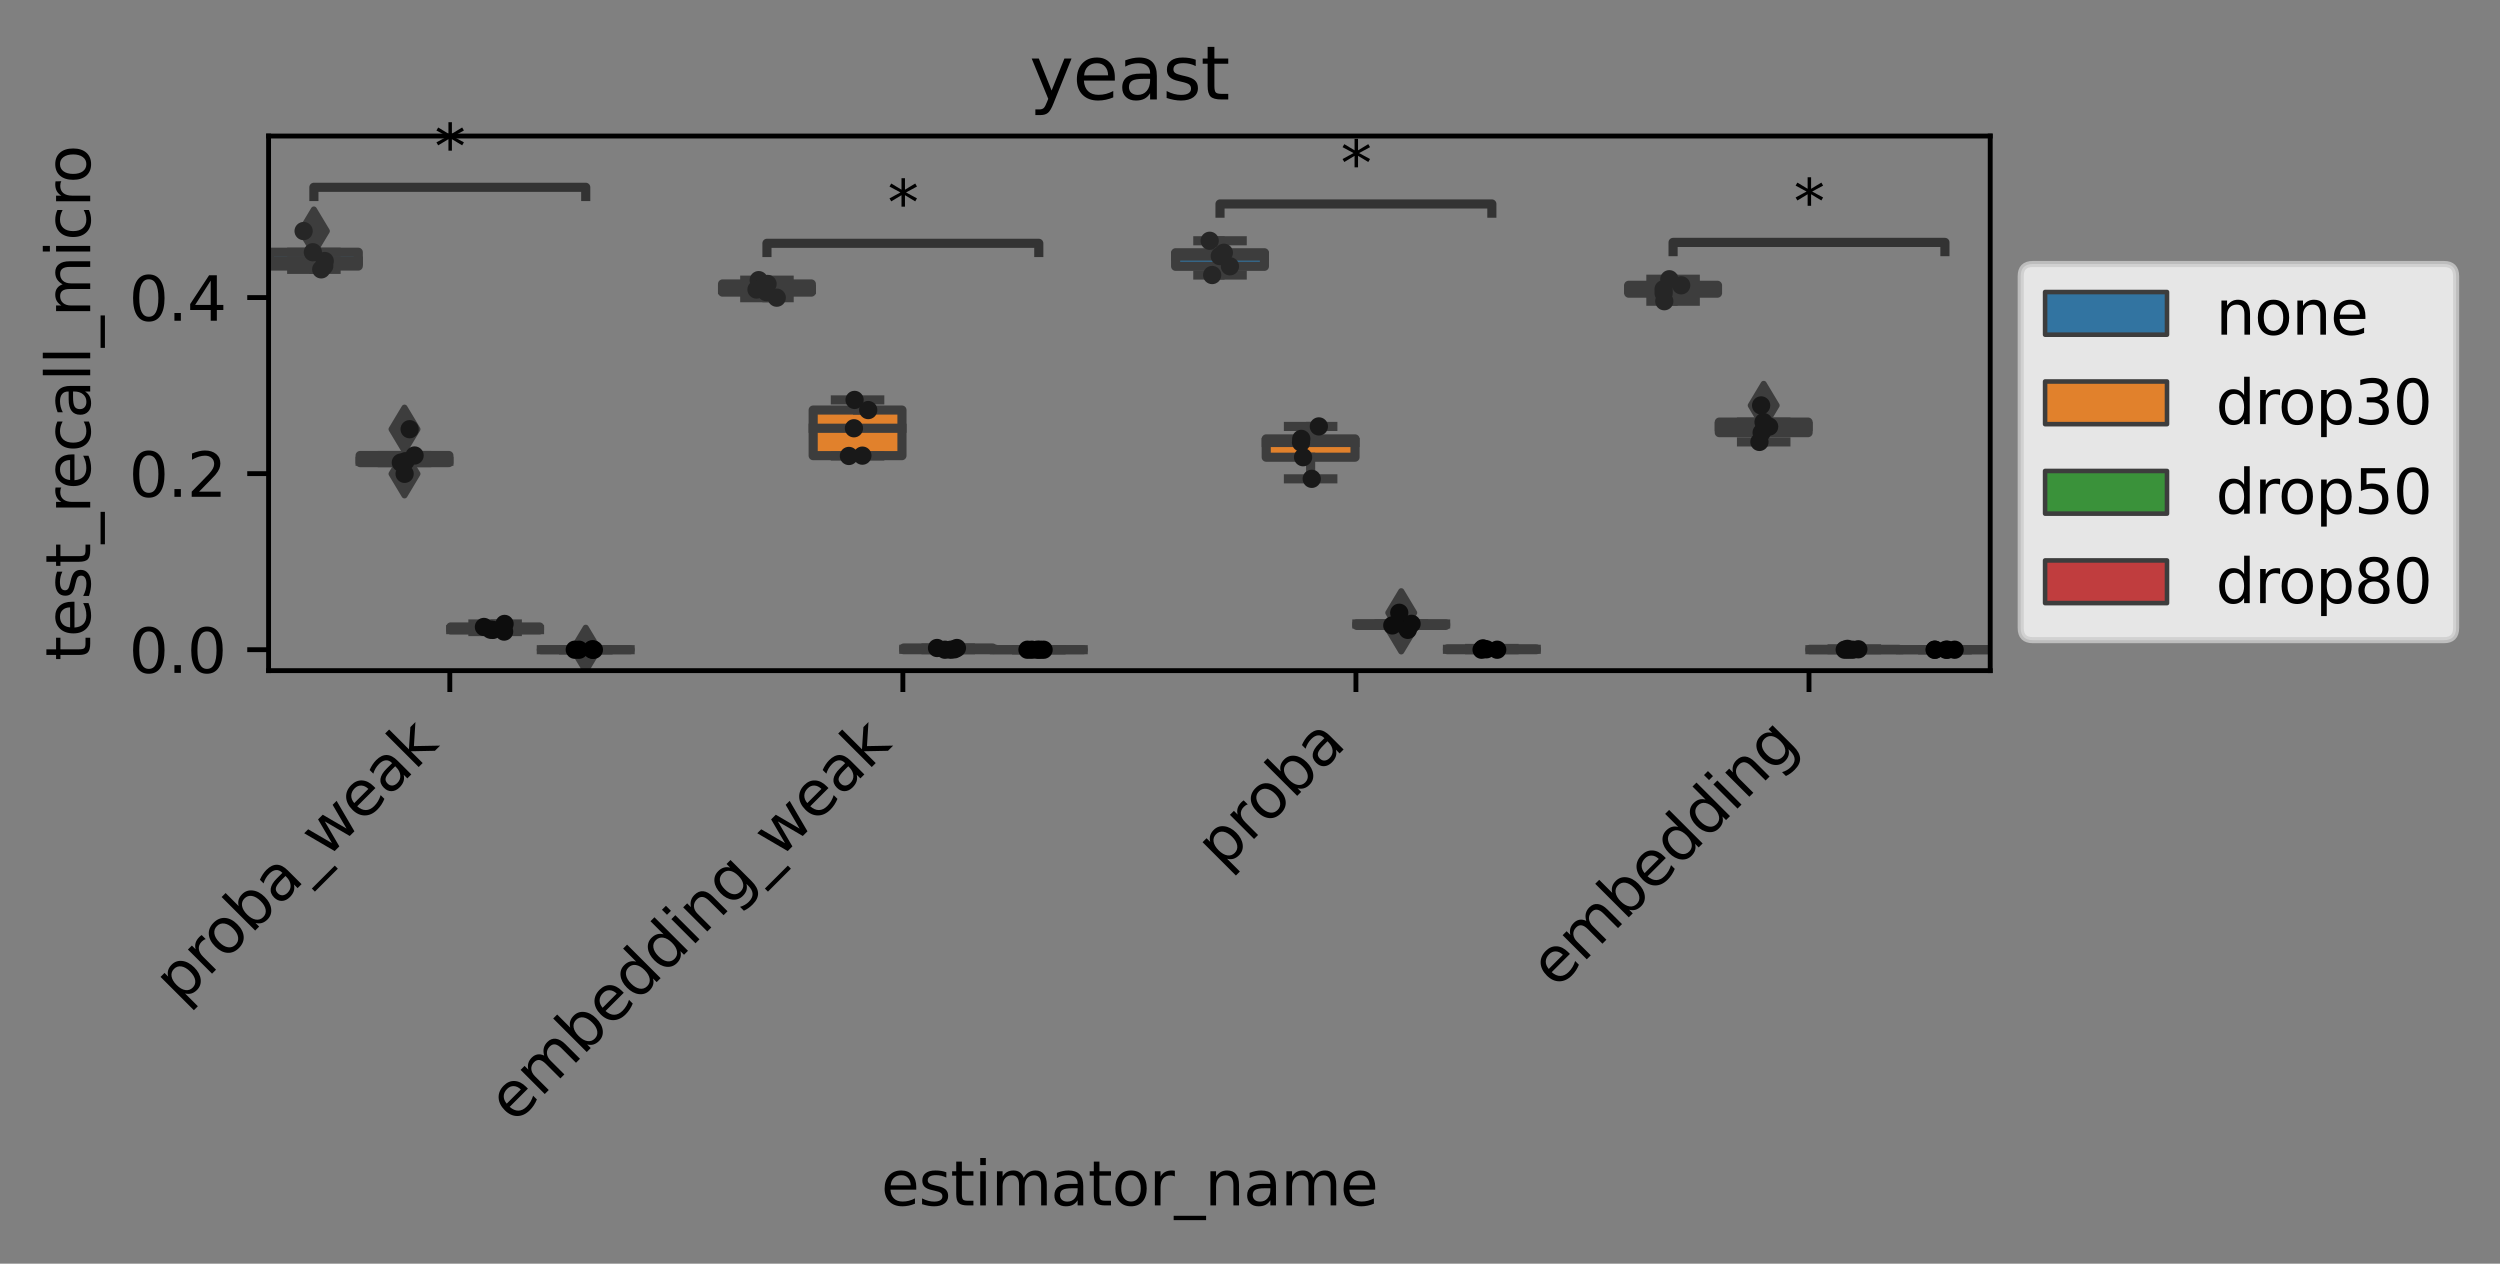 <?xml version="1.0" encoding="utf-8" standalone="no"?>
<!DOCTYPE svg PUBLIC "-//W3C//DTD SVG 1.1//EN"
  "http://www.w3.org/Graphics/SVG/1.1/DTD/svg11.dtd">
<svg xmlns:xlink="http://www.w3.org/1999/xlink" width="410.115pt" height="207.303pt" viewBox="0 0 410.115 207.303" xmlns="http://www.w3.org/2000/svg" version="1.1">
 <rect x="0" y="0" width="410.115" height="207.303" fill="#808080" stroke="none"/>
 <defs>
  <style type="text/css">*{stroke-linejoin: round; stroke-linecap: butt}</style>
 </defs>
 <g id="figure_1">
  <g id="patch_1">
   <path d="M 0 207.303 
L 410.115 207.303 
L 410.115 0 
L 0 0 
L 0 207.303 
z
" style="fill: none"/>
  </g>
  <g id="axes_1">
   <g id="patch_2">
    <path d="M 44.059 110.018 
L 326.488 110.018 
L 326.488 22.318 
L 44.059 22.318 
L 44.059 110.018 
z
" style="fill: none"/>
   </g>
   <g id="patch_3">
    <path d="M 44.208 43.642 
L 58.775 43.642 
L 58.775 41.379 
L 44.208 41.379 
L 44.208 43.642 
z
" clip-path="url(#p8d589009a5)" style="fill: #3274a1; stroke: #3d3d3d; stroke-width: 1.5; stroke-linejoin: miter"/>
   </g>
   <g id="patch_4">
    <path d="M 59.073 75.889 
L 73.64 75.889 
L 73.64 74.723 
L 59.073 74.723 
L 59.073 75.889 
z
" clip-path="url(#p8d589009a5)" style="fill: #e1812c; stroke: #3d3d3d; stroke-width: 1.5; stroke-linejoin: miter"/>
   </g>
   <g id="patch_5">
    <path d="M 73.937 103.333 
L 88.505 103.333 
L 88.505 102.849 
L 73.937 102.849 
L 73.937 103.333 
z
" clip-path="url(#p8d589009a5)" style="fill: #3a923a; stroke: #3d3d3d; stroke-width: 1.5; stroke-linejoin: miter"/>
   </g>
   <g id="patch_6">
    <path d="M 88.802 106.584 
L 103.369 106.584 
L 103.369 106.584 
L 88.802 106.584 
L 88.802 106.584 
z
" clip-path="url(#p8d589009a5)" style="fill: #c03d3e; stroke: #3d3d3d; stroke-width: 1.5; stroke-linejoin: miter"/>
   </g>
   <g id="patch_7">
    <path d="M 118.531 47.921 
L 133.099 47.921 
L 133.099 46.582 
L 118.531 46.582 
L 118.531 47.921 
z
" clip-path="url(#p8d589009a5)" style="fill: #3274a1; stroke: #3d3d3d; stroke-width: 1.5; stroke-linejoin: miter"/>
   </g>
   <g id="patch_8">
    <path d="M 133.396 74.746 
L 147.963 74.746 
L 147.963 67.269 
L 133.396 67.269 
L 133.396 74.746 
z
" clip-path="url(#p8d589009a5)" style="fill: #e1812c; stroke: #3d3d3d; stroke-width: 1.5; stroke-linejoin: miter"/>
   </g>
   <g id="patch_9">
    <path d="M 148.261 106.584 
L 162.828 106.584 
L 162.828 106.301 
L 148.261 106.301 
L 148.261 106.584 
z
" clip-path="url(#p8d589009a5)" style="fill: #3a923a; stroke: #3d3d3d; stroke-width: 1.5; stroke-linejoin: miter"/>
   </g>
   <g id="patch_10">
    <path d="M 163.125 106.584 
L 177.693 106.584 
L 177.693 106.584 
L 163.125 106.584 
L 163.125 106.584 
z
" clip-path="url(#p8d589009a5)" style="fill: #c03d3e; stroke: #3d3d3d; stroke-width: 1.5; stroke-linejoin: miter"/>
   </g>
   <g id="patch_11">
    <path d="M 192.855 43.686 
L 207.422 43.686 
L 207.422 41.464 
L 192.855 41.464 
L 192.855 43.686 
z
" clip-path="url(#p8d589009a5)" style="fill: #3274a1; stroke: #3d3d3d; stroke-width: 1.5; stroke-linejoin: miter"/>
   </g>
   <g id="patch_12">
    <path d="M 207.719 75.003 
L 222.287 75.003 
L 222.287 71.999 
L 207.719 71.999 
L 207.719 75.003 
z
" clip-path="url(#p8d589009a5)" style="fill: #e1812c; stroke: #3d3d3d; stroke-width: 1.5; stroke-linejoin: miter"/>
   </g>
   <g id="patch_13">
    <path d="M 222.584 102.598 
L 237.151 102.598 
L 237.151 102.335 
L 222.584 102.335 
L 222.584 102.598 
z
" clip-path="url(#p8d589009a5)" style="fill: #3a923a; stroke: #3d3d3d; stroke-width: 1.5; stroke-linejoin: miter"/>
   </g>
   <g id="patch_14">
    <path d="M 237.449 106.584 
L 252.016 106.584 
L 252.016 106.443 
L 237.449 106.443 
L 237.449 106.584 
z
" clip-path="url(#p8d589009a5)" style="fill: #c03d3e; stroke: #3d3d3d; stroke-width: 1.5; stroke-linejoin: miter"/>
   </g>
   <g id="patch_15">
    <path d="M 267.178 48.091 
L 281.745 48.091 
L 281.745 46.803 
L 267.178 46.803 
L 267.178 48.091 
z
" clip-path="url(#p8d589009a5)" style="fill: #3274a1; stroke: #3d3d3d; stroke-width: 1.5; stroke-linejoin: miter"/>
   </g>
   <g id="patch_16">
    <path d="M 282.043 70.971 
L 296.61 70.971 
L 296.61 69.243 
L 282.043 69.243 
L 282.043 70.971 
z
" clip-path="url(#p8d589009a5)" style="fill: #e1812c; stroke: #3d3d3d; stroke-width: 1.5; stroke-linejoin: miter"/>
   </g>
   <g id="patch_17">
    <path d="M 296.907 106.584 
L 311.475 106.584 
L 311.475 106.514 
L 296.907 106.514 
L 296.907 106.584 
z
" clip-path="url(#p8d589009a5)" style="fill: #3a923a; stroke: #3d3d3d; stroke-width: 1.5; stroke-linejoin: miter"/>
   </g>
   <g id="patch_18">
    <path d="M 311.772 106.584 
L 326.339 106.584 
L 326.339 106.584 
L 311.772 106.584 
L 311.772 106.584 
z
" clip-path="url(#p8d589009a5)" style="fill: #c03d3e; stroke: #3d3d3d; stroke-width: 1.5; stroke-linejoin: miter"/>
   </g>
   <g id="patch_19">
    <path d="M 73.789 106.584 
L 73.789 106.584 
L 73.789 106.584 
L 73.789 106.584 
z
" clip-path="url(#p8d589009a5)" style="fill: #3274a1; stroke: #3d3d3d; stroke-width: 0.75; stroke-linejoin: miter"/>
   </g>
   <g id="patch_20">
    <path d="M 73.789 106.584 
L 73.789 106.584 
L 73.789 106.584 
L 73.789 106.584 
z
" clip-path="url(#p8d589009a5)" style="fill: #e1812c; stroke: #3d3d3d; stroke-width: 0.75; stroke-linejoin: miter"/>
   </g>
   <g id="patch_21">
    <path d="M 73.789 106.584 
L 73.789 106.584 
L 73.789 106.584 
L 73.789 106.584 
z
" clip-path="url(#p8d589009a5)" style="fill: #3a923a; stroke: #3d3d3d; stroke-width: 0.75; stroke-linejoin: miter"/>
   </g>
   <g id="patch_22">
    <path d="M 73.789 106.584 
L 73.789 106.584 
L 73.789 106.584 
L 73.789 106.584 
z
" clip-path="url(#p8d589009a5)" style="fill: #c03d3e; stroke: #3d3d3d; stroke-width: 0.75; stroke-linejoin: miter"/>
   </g>
   <g id="matplotlib.axis_1">
    <g id="xtick_1">
     <g id="line2d_1">
      <defs>
       <path id="md7df89c43d" d="M 0 0 
L 0 3.5 
" style="stroke: #000000; stroke-width: 0.8"/>
      </defs>
      <g>
       <use xlink:href="#md7df89c43d" x="73.789" y="110.018" style="stroke: #000000; stroke-width: 0.8"/>
      </g>
     </g>
     <g id="text_1">
      <!-- proba_weak -->
      <g transform="translate(29.639 164.874) rotate(-45) scale(0.1 -0.1)">
       <defs>
        <path id="DejaVuSans-70" d="M 1159 525 
L 1159 -1331 
L 581 -1331 
L 581 3500 
L 1159 3500 
L 1159 2969 
Q 1341 3281 1617 3432 
Q 1894 3584 2278 3584 
Q 2916 3584 3314 3078 
Q 3713 2572 3713 1747 
Q 3713 922 3314 415 
Q 2916 -91 2278 -91 
Q 1894 -91 1617 61 
Q 1341 213 1159 525 
z
M 3116 1747 
Q 3116 2381 2855 2742 
Q 2594 3103 2138 3103 
Q 1681 3103 1420 2742 
Q 1159 2381 1159 1747 
Q 1159 1113 1420 752 
Q 1681 391 2138 391 
Q 2594 391 2855 752 
Q 3116 1113 3116 1747 
z
" transform="scale(0.016)"/>
        <path id="DejaVuSans-72" d="M 2631 2963 
Q 2534 3019 2420 3045 
Q 2306 3072 2169 3072 
Q 1681 3072 1420 2755 
Q 1159 2438 1159 1844 
L 1159 0 
L 581 0 
L 581 3500 
L 1159 3500 
L 1159 2956 
Q 1341 3275 1631 3429 
Q 1922 3584 2338 3584 
Q 2397 3584 2469 3576 
Q 2541 3569 2628 3553 
L 2631 2963 
z
" transform="scale(0.016)"/>
        <path id="DejaVuSans-6f" d="M 1959 3097 
Q 1497 3097 1228 2736 
Q 959 2375 959 1747 
Q 959 1119 1226 758 
Q 1494 397 1959 397 
Q 2419 397 2687 759 
Q 2956 1122 2956 1747 
Q 2956 2369 2687 2733 
Q 2419 3097 1959 3097 
z
M 1959 3584 
Q 2709 3584 3137 3096 
Q 3566 2609 3566 1747 
Q 3566 888 3137 398 
Q 2709 -91 1959 -91 
Q 1206 -91 779 398 
Q 353 888 353 1747 
Q 353 2609 779 3096 
Q 1206 3584 1959 3584 
z
" transform="scale(0.016)"/>
        <path id="DejaVuSans-62" d="M 3116 1747 
Q 3116 2381 2855 2742 
Q 2594 3103 2138 3103 
Q 1681 3103 1420 2742 
Q 1159 2381 1159 1747 
Q 1159 1113 1420 752 
Q 1681 391 2138 391 
Q 2594 391 2855 752 
Q 3116 1113 3116 1747 
z
M 1159 2969 
Q 1341 3281 1617 3432 
Q 1894 3584 2278 3584 
Q 2916 3584 3314 3078 
Q 3713 2572 3713 1747 
Q 3713 922 3314 415 
Q 2916 -91 2278 -91 
Q 1894 -91 1617 61 
Q 1341 213 1159 525 
L 1159 0 
L 581 0 
L 581 4863 
L 1159 4863 
L 1159 2969 
z
" transform="scale(0.016)"/>
        <path id="DejaVuSans-61" d="M 2194 1759 
Q 1497 1759 1228 1600 
Q 959 1441 959 1056 
Q 959 750 1161 570 
Q 1363 391 1709 391 
Q 2188 391 2477 730 
Q 2766 1069 2766 1631 
L 2766 1759 
L 2194 1759 
z
M 3341 1997 
L 3341 0 
L 2766 0 
L 2766 531 
Q 2569 213 2275 61 
Q 1981 -91 1556 -91 
Q 1019 -91 701 211 
Q 384 513 384 1019 
Q 384 1609 779 1909 
Q 1175 2209 1959 2209 
L 2766 2209 
L 2766 2266 
Q 2766 2663 2505 2880 
Q 2244 3097 1772 3097 
Q 1472 3097 1187 3025 
Q 903 2953 641 2809 
L 641 3341 
Q 956 3463 1253 3523 
Q 1550 3584 1831 3584 
Q 2591 3584 2966 3190 
Q 3341 2797 3341 1997 
z
" transform="scale(0.016)"/>
        <path id="DejaVuSans-5f" d="M 3263 -1063 
L 3263 -1509 
L -63 -1509 
L -63 -1063 
L 3263 -1063 
z
" transform="scale(0.016)"/>
        <path id="DejaVuSans-77" d="M 269 3500 
L 844 3500 
L 1563 769 
L 2278 3500 
L 2956 3500 
L 3675 769 
L 4391 3500 
L 4966 3500 
L 4050 0 
L 3372 0 
L 2619 2869 
L 1863 0 
L 1184 0 
L 269 3500 
z
" transform="scale(0.016)"/>
        <path id="DejaVuSans-65" d="M 3597 1894 
L 3597 1613 
L 953 1613 
Q 991 1019 1311 708 
Q 1631 397 2203 397 
Q 2534 397 2845 478 
Q 3156 559 3463 722 
L 3463 178 
Q 3153 47 2828 -22 
Q 2503 -91 2169 -91 
Q 1331 -91 842 396 
Q 353 884 353 1716 
Q 353 2575 817 3079 
Q 1281 3584 2069 3584 
Q 2775 3584 3186 3129 
Q 3597 2675 3597 1894 
z
M 3022 2063 
Q 3016 2534 2758 2815 
Q 2500 3097 2075 3097 
Q 1594 3097 1305 2825 
Q 1016 2553 972 2059 
L 3022 2063 
z
" transform="scale(0.016)"/>
        <path id="DejaVuSans-6b" d="M 581 4863 
L 1159 4863 
L 1159 1991 
L 2875 3500 
L 3609 3500 
L 1753 1863 
L 3688 0 
L 2938 0 
L 1159 1709 
L 1159 0 
L 581 0 
L 581 4863 
z
" transform="scale(0.016)"/>
       </defs>
       <use xlink:href="#DejaVuSans-70"/>
       <use xlink:href="#DejaVuSans-72" x="63.477"/>
       <use xlink:href="#DejaVuSans-6f" x="102.34"/>
       <use xlink:href="#DejaVuSans-62" x="163.521"/>
       <use xlink:href="#DejaVuSans-61" x="226.998"/>
       <use xlink:href="#DejaVuSans-5f" x="288.277"/>
       <use xlink:href="#DejaVuSans-77" x="338.277"/>
       <use xlink:href="#DejaVuSans-65" x="420.064"/>
       <use xlink:href="#DejaVuSans-61" x="481.588"/>
       <use xlink:href="#DejaVuSans-6b" x="542.867"/>
      </g>
     </g>
    </g>
    <g id="xtick_2">
     <g id="line2d_2">
      <g>
       <use xlink:href="#md7df89c43d" x="148.112" y="110.018" style="stroke: #000000; stroke-width: 0.8"/>
      </g>
     </g>
     <g id="text_2">
      <!-- embedding_weak -->
      <g transform="translate(84.356 184.479) rotate(-45) scale(0.1 -0.1)">
       <defs>
        <path id="DejaVuSans-6d" d="M 3328 2828 
Q 3544 3216 3844 3400 
Q 4144 3584 4550 3584 
Q 5097 3584 5394 3201 
Q 5691 2819 5691 2113 
L 5691 0 
L 5113 0 
L 5113 2094 
Q 5113 2597 4934 2840 
Q 4756 3084 4391 3084 
Q 3944 3084 3684 2787 
Q 3425 2491 3425 1978 
L 3425 0 
L 2847 0 
L 2847 2094 
Q 2847 2600 2669 2842 
Q 2491 3084 2119 3084 
Q 1678 3084 1418 2786 
Q 1159 2488 1159 1978 
L 1159 0 
L 581 0 
L 581 3500 
L 1159 3500 
L 1159 2956 
Q 1356 3278 1631 3431 
Q 1906 3584 2284 3584 
Q 2666 3584 2933 3390 
Q 3200 3197 3328 2828 
z
" transform="scale(0.016)"/>
        <path id="DejaVuSans-64" d="M 2906 2969 
L 2906 4863 
L 3481 4863 
L 3481 0 
L 2906 0 
L 2906 525 
Q 2725 213 2448 61 
Q 2172 -91 1784 -91 
Q 1150 -91 751 415 
Q 353 922 353 1747 
Q 353 2572 751 3078 
Q 1150 3584 1784 3584 
Q 2172 3584 2448 3432 
Q 2725 3281 2906 2969 
z
M 947 1747 
Q 947 1113 1208 752 
Q 1469 391 1925 391 
Q 2381 391 2643 752 
Q 2906 1113 2906 1747 
Q 2906 2381 2643 2742 
Q 2381 3103 1925 3103 
Q 1469 3103 1208 2742 
Q 947 2381 947 1747 
z
" transform="scale(0.016)"/>
        <path id="DejaVuSans-69" d="M 603 3500 
L 1178 3500 
L 1178 0 
L 603 0 
L 603 3500 
z
M 603 4863 
L 1178 4863 
L 1178 4134 
L 603 4134 
L 603 4863 
z
" transform="scale(0.016)"/>
        <path id="DejaVuSans-6e" d="M 3513 2113 
L 3513 0 
L 2938 0 
L 2938 2094 
Q 2938 2591 2744 2837 
Q 2550 3084 2163 3084 
Q 1697 3084 1428 2787 
Q 1159 2491 1159 1978 
L 1159 0 
L 581 0 
L 581 3500 
L 1159 3500 
L 1159 2956 
Q 1366 3272 1645 3428 
Q 1925 3584 2291 3584 
Q 2894 3584 3203 3211 
Q 3513 2838 3513 2113 
z
" transform="scale(0.016)"/>
        <path id="DejaVuSans-67" d="M 2906 1791 
Q 2906 2416 2648 2759 
Q 2391 3103 1925 3103 
Q 1463 3103 1205 2759 
Q 947 2416 947 1791 
Q 947 1169 1205 825 
Q 1463 481 1925 481 
Q 2391 481 2648 825 
Q 2906 1169 2906 1791 
z
M 3481 434 
Q 3481 -459 3084 -895 
Q 2688 -1331 1869 -1331 
Q 1566 -1331 1297 -1286 
Q 1028 -1241 775 -1147 
L 775 -588 
Q 1028 -725 1275 -790 
Q 1522 -856 1778 -856 
Q 2344 -856 2625 -561 
Q 2906 -266 2906 331 
L 2906 616 
Q 2728 306 2450 153 
Q 2172 0 1784 0 
Q 1141 0 747 490 
Q 353 981 353 1791 
Q 353 2603 747 3093 
Q 1141 3584 1784 3584 
Q 2172 3584 2450 3431 
Q 2728 3278 2906 2969 
L 2906 3500 
L 3481 3500 
L 3481 434 
z
" transform="scale(0.016)"/>
       </defs>
       <use xlink:href="#DejaVuSans-65"/>
       <use xlink:href="#DejaVuSans-6d" x="61.523"/>
       <use xlink:href="#DejaVuSans-62" x="158.936"/>
       <use xlink:href="#DejaVuSans-65" x="222.412"/>
       <use xlink:href="#DejaVuSans-64" x="283.936"/>
       <use xlink:href="#DejaVuSans-64" x="347.412"/>
       <use xlink:href="#DejaVuSans-69" x="410.889"/>
       <use xlink:href="#DejaVuSans-6e" x="438.672"/>
       <use xlink:href="#DejaVuSans-67" x="502.051"/>
       <use xlink:href="#DejaVuSans-5f" x="565.527"/>
       <use xlink:href="#DejaVuSans-77" x="615.527"/>
       <use xlink:href="#DejaVuSans-65" x="697.314"/>
       <use xlink:href="#DejaVuSans-61" x="758.838"/>
       <use xlink:href="#DejaVuSans-6b" x="820.117"/>
      </g>
     </g>
    </g>
    <g id="xtick_3">
     <g id="line2d_3">
      <g>
       <use xlink:href="#md7df89c43d" x="222.435" y="110.018" style="stroke: #000000; stroke-width: 0.8"/>
      </g>
     </g>
     <g id="text_3">
      <!-- proba -->
      <g transform="translate(200.579 142.777) rotate(-45) scale(0.1 -0.1)">
       <use xlink:href="#DejaVuSans-70"/>
       <use xlink:href="#DejaVuSans-72" x="63.477"/>
       <use xlink:href="#DejaVuSans-6f" x="102.34"/>
       <use xlink:href="#DejaVuSans-62" x="163.521"/>
       <use xlink:href="#DejaVuSans-61" x="226.998"/>
      </g>
     </g>
    </g>
    <g id="xtick_4">
     <g id="line2d_4">
      <g>
       <use xlink:href="#md7df89c43d" x="296.759" y="110.018" style="stroke: #000000; stroke-width: 0.8"/>
      </g>
     </g>
     <g id="text_4">
      <!-- embedding -->
      <g transform="translate(255.297 162.382) rotate(-45) scale(0.1 -0.1)">
       <use xlink:href="#DejaVuSans-65"/>
       <use xlink:href="#DejaVuSans-6d" x="61.523"/>
       <use xlink:href="#DejaVuSans-62" x="158.936"/>
       <use xlink:href="#DejaVuSans-65" x="222.412"/>
       <use xlink:href="#DejaVuSans-64" x="283.936"/>
       <use xlink:href="#DejaVuSans-64" x="347.412"/>
       <use xlink:href="#DejaVuSans-69" x="410.889"/>
       <use xlink:href="#DejaVuSans-6e" x="438.672"/>
       <use xlink:href="#DejaVuSans-67" x="502.051"/>
      </g>
     </g>
    </g>
    <g id="text_5">
     <!-- estimator_name -->
     <g transform="translate(144.554 197.745) scale(0.1 -0.1)">
      <defs>
       <path id="DejaVuSans-73" d="M 2834 3397 
L 2834 2853 
Q 2591 2978 2328 3040 
Q 2066 3103 1784 3103 
Q 1356 3103 1142 2972 
Q 928 2841 928 2578 
Q 928 2378 1081 2264 
Q 1234 2150 1697 2047 
L 1894 2003 
Q 2506 1872 2764 1633 
Q 3022 1394 3022 966 
Q 3022 478 2636 193 
Q 2250 -91 1575 -91 
Q 1294 -91 989 -36 
Q 684 19 347 128 
L 347 722 
Q 666 556 975 473 
Q 1284 391 1588 391 
Q 1994 391 2212 530 
Q 2431 669 2431 922 
Q 2431 1156 2273 1281 
Q 2116 1406 1581 1522 
L 1381 1569 
Q 847 1681 609 1914 
Q 372 2147 372 2553 
Q 372 3047 722 3315 
Q 1072 3584 1716 3584 
Q 2034 3584 2315 3537 
Q 2597 3491 2834 3397 
z
" transform="scale(0.016)"/>
       <path id="DejaVuSans-74" d="M 1172 4494 
L 1172 3500 
L 2356 3500 
L 2356 3053 
L 1172 3053 
L 1172 1153 
Q 1172 725 1289 603 
Q 1406 481 1766 481 
L 2356 481 
L 2356 0 
L 1766 0 
Q 1100 0 847 248 
Q 594 497 594 1153 
L 594 3053 
L 172 3053 
L 172 3500 
L 594 3500 
L 594 4494 
L 1172 4494 
z
" transform="scale(0.016)"/>
      </defs>
      <use xlink:href="#DejaVuSans-65"/>
      <use xlink:href="#DejaVuSans-73" x="61.523"/>
      <use xlink:href="#DejaVuSans-74" x="113.623"/>
      <use xlink:href="#DejaVuSans-69" x="152.832"/>
      <use xlink:href="#DejaVuSans-6d" x="180.615"/>
      <use xlink:href="#DejaVuSans-61" x="278.027"/>
      <use xlink:href="#DejaVuSans-74" x="339.307"/>
      <use xlink:href="#DejaVuSans-6f" x="378.516"/>
      <use xlink:href="#DejaVuSans-72" x="439.697"/>
      <use xlink:href="#DejaVuSans-5f" x="480.811"/>
      <use xlink:href="#DejaVuSans-6e" x="530.811"/>
      <use xlink:href="#DejaVuSans-61" x="594.189"/>
      <use xlink:href="#DejaVuSans-6d" x="655.469"/>
      <use xlink:href="#DejaVuSans-65" x="752.881"/>
     </g>
    </g>
   </g>
   <g id="matplotlib.axis_2">
    <g id="ytick_1">
     <g id="line2d_5">
      <defs>
       <path id="m5abcdd4d29" d="M 0 0 
L -3.5 0 
" style="stroke: #000000; stroke-width: 0.8"/>
      </defs>
      <g>
       <use xlink:href="#m5abcdd4d29" x="44.059" y="106.584" style="stroke: #000000; stroke-width: 0.8"/>
      </g>
     </g>
     <g id="text_6">
      <!-- 0.0 -->
      <g transform="translate(21.156 110.383) scale(0.1 -0.1)">
       <defs>
        <path id="DejaVuSans-30" d="M 2034 4250 
Q 1547 4250 1301 3770 
Q 1056 3291 1056 2328 
Q 1056 1369 1301 889 
Q 1547 409 2034 409 
Q 2525 409 2770 889 
Q 3016 1369 3016 2328 
Q 3016 3291 2770 3770 
Q 2525 4250 2034 4250 
z
M 2034 4750 
Q 2819 4750 3233 4129 
Q 3647 3509 3647 2328 
Q 3647 1150 3233 529 
Q 2819 -91 2034 -91 
Q 1250 -91 836 529 
Q 422 1150 422 2328 
Q 422 3509 836 4129 
Q 1250 4750 2034 4750 
z
" transform="scale(0.016)"/>
        <path id="DejaVuSans-2e" d="M 684 794 
L 1344 794 
L 1344 0 
L 684 0 
L 684 794 
z
" transform="scale(0.016)"/>
       </defs>
       <use xlink:href="#DejaVuSans-30"/>
       <use xlink:href="#DejaVuSans-2e" x="63.623"/>
       <use xlink:href="#DejaVuSans-30" x="95.41"/>
      </g>
     </g>
    </g>
    <g id="ytick_2">
     <g id="line2d_6">
      <g>
       <use xlink:href="#m5abcdd4d29" x="44.059" y="77.702" style="stroke: #000000; stroke-width: 0.8"/>
      </g>
     </g>
     <g id="text_7">
      <!-- 0.2 -->
      <g transform="translate(21.156 81.501) scale(0.1 -0.1)">
       <defs>
        <path id="DejaVuSans-32" d="M 1228 531 
L 3431 531 
L 3431 0 
L 469 0 
L 469 531 
Q 828 903 1448 1529 
Q 2069 2156 2228 2338 
Q 2531 2678 2651 2914 
Q 2772 3150 2772 3378 
Q 2772 3750 2511 3984 
Q 2250 4219 1831 4219 
Q 1534 4219 1204 4116 
Q 875 4013 500 3803 
L 500 4441 
Q 881 4594 1212 4672 
Q 1544 4750 1819 4750 
Q 2544 4750 2975 4387 
Q 3406 4025 3406 3419 
Q 3406 3131 3298 2873 
Q 3191 2616 2906 2266 
Q 2828 2175 2409 1742 
Q 1991 1309 1228 531 
z
" transform="scale(0.016)"/>
       </defs>
       <use xlink:href="#DejaVuSans-30"/>
       <use xlink:href="#DejaVuSans-2e" x="63.623"/>
       <use xlink:href="#DejaVuSans-32" x="95.41"/>
      </g>
     </g>
    </g>
    <g id="ytick_3">
     <g id="line2d_7">
      <g>
       <use xlink:href="#m5abcdd4d29" x="44.059" y="48.819" style="stroke: #000000; stroke-width: 0.8"/>
      </g>
     </g>
     <g id="text_8">
      <!-- 0.4 -->
      <g transform="translate(21.156 52.618) scale(0.1 -0.1)">
       <defs>
        <path id="DejaVuSans-34" d="M 2419 4116 
L 825 1625 
L 2419 1625 
L 2419 4116 
z
M 2253 4666 
L 3047 4666 
L 3047 1625 
L 3713 1625 
L 3713 1100 
L 3047 1100 
L 3047 0 
L 2419 0 
L 2419 1100 
L 313 1100 
L 313 1709 
L 2253 4666 
z
" transform="scale(0.016)"/>
       </defs>
       <use xlink:href="#DejaVuSans-30"/>
       <use xlink:href="#DejaVuSans-2e" x="63.623"/>
       <use xlink:href="#DejaVuSans-34" x="95.41"/>
      </g>
     </g>
    </g>
    <g id="text_9">
     <!-- test_recall_micro -->
     <g transform="translate(14.798 108.392) rotate(-90) scale(0.1 -0.1)">
      <defs>
       <path id="DejaVuSans-63" d="M 3122 3366 
L 3122 2828 
Q 2878 2963 2633 3030 
Q 2388 3097 2138 3097 
Q 1578 3097 1268 2742 
Q 959 2388 959 1747 
Q 959 1106 1268 751 
Q 1578 397 2138 397 
Q 2388 397 2633 464 
Q 2878 531 3122 666 
L 3122 134 
Q 2881 22 2623 -34 
Q 2366 -91 2075 -91 
Q 1284 -91 818 406 
Q 353 903 353 1747 
Q 353 2603 823 3093 
Q 1294 3584 2113 3584 
Q 2378 3584 2631 3529 
Q 2884 3475 3122 3366 
z
" transform="scale(0.016)"/>
       <path id="DejaVuSans-6c" d="M 603 4863 
L 1178 4863 
L 1178 0 
L 603 0 
L 603 4863 
z
" transform="scale(0.016)"/>
      </defs>
      <use xlink:href="#DejaVuSans-74"/>
      <use xlink:href="#DejaVuSans-65" x="39.209"/>
      <use xlink:href="#DejaVuSans-73" x="100.732"/>
      <use xlink:href="#DejaVuSans-74" x="152.832"/>
      <use xlink:href="#DejaVuSans-5f" x="192.041"/>
      <use xlink:href="#DejaVuSans-72" x="242.041"/>
      <use xlink:href="#DejaVuSans-65" x="280.904"/>
      <use xlink:href="#DejaVuSans-63" x="342.428"/>
      <use xlink:href="#DejaVuSans-61" x="397.408"/>
      <use xlink:href="#DejaVuSans-6c" x="458.688"/>
      <use xlink:href="#DejaVuSans-6c" x="486.471"/>
      <use xlink:href="#DejaVuSans-5f" x="514.254"/>
      <use xlink:href="#DejaVuSans-6d" x="564.254"/>
      <use xlink:href="#DejaVuSans-69" x="661.666"/>
      <use xlink:href="#DejaVuSans-63" x="689.449"/>
      <use xlink:href="#DejaVuSans-72" x="744.43"/>
      <use xlink:href="#DejaVuSans-6f" x="783.293"/>
     </g>
    </g>
   </g>
   <g id="line2d_8">
    <path d="M 51.492 43.642 
L 51.492 44.187 
" clip-path="url(#p8d589009a5)" style="fill: none; stroke: #3d3d3d; stroke-width: 1.5; stroke-linecap: square"/>
   </g>
   <g id="line2d_9">
    <path d="M 51.492 41.379 
L 51.492 41.379 
" clip-path="url(#p8d589009a5)" style="fill: none; stroke: #3d3d3d; stroke-width: 1.5; stroke-linecap: square"/>
   </g>
   <g id="line2d_10">
    <path d="M 47.85 44.187 
L 55.134 44.187 
" clip-path="url(#p8d589009a5)" style="fill: none; stroke: #3d3d3d; stroke-width: 1.5; stroke-linecap: square"/>
   </g>
   <g id="line2d_11">
    <path d="M 47.85 41.379 
L 55.134 41.379 
" clip-path="url(#p8d589009a5)" style="fill: none; stroke: #3d3d3d; stroke-width: 1.5; stroke-linecap: square"/>
   </g>
   <g id="line2d_12">
    <defs>
     <path id="m6ce89b63d2" d="M -0 3.536 
L 2.121 0 
L -0 -3.536 
L -2.121 -0 
z
" style="stroke: #3d3d3d; stroke-linejoin: miter"/>
    </defs>
    <g clip-path="url(#p8d589009a5)">
     <use xlink:href="#m6ce89b63d2" x="51.492" y="37.904" style="fill: #3d3d3d; stroke: #3d3d3d; stroke-linejoin: miter"/>
    </g>
   </g>
   <g id="line2d_13">
    <path d="M 66.356 75.889 
L 66.356 75.889 
" clip-path="url(#p8d589009a5)" style="fill: none; stroke: #3d3d3d; stroke-width: 1.5; stroke-linecap: square"/>
   </g>
   <g id="line2d_14">
    <path d="M 66.356 74.723 
L 66.356 74.723 
" clip-path="url(#p8d589009a5)" style="fill: none; stroke: #3d3d3d; stroke-width: 1.5; stroke-linecap: square"/>
   </g>
   <g id="line2d_15">
    <path d="M 62.715 75.889 
L 69.998 75.889 
" clip-path="url(#p8d589009a5)" style="fill: none; stroke: #3d3d3d; stroke-width: 1.5; stroke-linecap: square"/>
   </g>
   <g id="line2d_16">
    <path d="M 62.715 74.723 
L 69.998 74.723 
" clip-path="url(#p8d589009a5)" style="fill: none; stroke: #3d3d3d; stroke-width: 1.5; stroke-linecap: square"/>
   </g>
   <g id="line2d_17">
    <g clip-path="url(#p8d589009a5)">
     <use xlink:href="#m6ce89b63d2" x="66.356" y="77.73" style="fill: #3d3d3d; stroke: #3d3d3d; stroke-linejoin: miter"/>
     <use xlink:href="#m6ce89b63d2" x="66.356" y="70.41" style="fill: #3d3d3d; stroke: #3d3d3d; stroke-linejoin: miter"/>
    </g>
   </g>
   <g id="line2d_18">
    <path d="M 81.221 103.333 
L 81.221 103.608 
" clip-path="url(#p8d589009a5)" style="fill: none; stroke: #3d3d3d; stroke-width: 1.5; stroke-linecap: square"/>
   </g>
   <g id="line2d_19">
    <path d="M 81.221 102.849 
L 81.221 102.355 
" clip-path="url(#p8d589009a5)" style="fill: none; stroke: #3d3d3d; stroke-width: 1.5; stroke-linecap: square"/>
   </g>
   <g id="line2d_20">
    <path d="M 77.579 103.608 
L 84.863 103.608 
" clip-path="url(#p8d589009a5)" style="fill: none; stroke: #3d3d3d; stroke-width: 1.5; stroke-linecap: square"/>
   </g>
   <g id="line2d_21">
    <path d="M 77.579 102.355 
L 84.863 102.355 
" clip-path="url(#p8d589009a5)" style="fill: none; stroke: #3d3d3d; stroke-width: 1.5; stroke-linecap: square"/>
   </g>
   <g id="line2d_22"/>
   <g id="line2d_23">
    <path d="M 96.086 106.584 
L 96.086 106.584 
" clip-path="url(#p8d589009a5)" style="fill: none; stroke: #3d3d3d; stroke-width: 1.5; stroke-linecap: square"/>
   </g>
   <g id="line2d_24">
    <path d="M 96.086 106.584 
L 96.086 106.584 
" clip-path="url(#p8d589009a5)" style="fill: none; stroke: #3d3d3d; stroke-width: 1.5; stroke-linecap: square"/>
   </g>
   <g id="line2d_25">
    <path d="M 92.444 106.584 
L 99.728 106.584 
" clip-path="url(#p8d589009a5)" style="fill: none; stroke: #3d3d3d; stroke-width: 1.5; stroke-linecap: square"/>
   </g>
   <g id="line2d_26">
    <path d="M 92.444 106.584 
L 99.728 106.584 
" clip-path="url(#p8d589009a5)" style="fill: none; stroke: #3d3d3d; stroke-width: 1.5; stroke-linecap: square"/>
   </g>
   <g id="line2d_27">
    <g clip-path="url(#p8d589009a5)">
     <use xlink:href="#m6ce89b63d2" x="96.086" y="106.514" style="fill: #3d3d3d; stroke: #3d3d3d; stroke-linejoin: miter"/>
    </g>
   </g>
   <g id="line2d_28">
    <path d="M 125.815 47.921 
L 125.815 48.833 
" clip-path="url(#p8d589009a5)" style="fill: none; stroke: #3d3d3d; stroke-width: 1.5; stroke-linecap: square"/>
   </g>
   <g id="line2d_29">
    <path d="M 125.815 46.582 
L 125.815 45.958 
" clip-path="url(#p8d589009a5)" style="fill: none; stroke: #3d3d3d; stroke-width: 1.5; stroke-linecap: square"/>
   </g>
   <g id="line2d_30">
    <path d="M 122.173 48.833 
L 129.457 48.833 
" clip-path="url(#p8d589009a5)" style="fill: none; stroke: #3d3d3d; stroke-width: 1.5; stroke-linecap: square"/>
   </g>
   <g id="line2d_31">
    <path d="M 122.173 45.958 
L 129.457 45.958 
" clip-path="url(#p8d589009a5)" style="fill: none; stroke: #3d3d3d; stroke-width: 1.5; stroke-linecap: square"/>
   </g>
   <g id="line2d_32"/>
   <g id="line2d_33">
    <path d="M 140.68 74.746 
L 140.68 74.798 
" clip-path="url(#p8d589009a5)" style="fill: none; stroke: #3d3d3d; stroke-width: 1.5; stroke-linecap: square"/>
   </g>
   <g id="line2d_34">
    <path d="M 140.68 67.269 
L 140.68 65.606 
" clip-path="url(#p8d589009a5)" style="fill: none; stroke: #3d3d3d; stroke-width: 1.5; stroke-linecap: square"/>
   </g>
   <g id="line2d_35">
    <path d="M 137.038 74.798 
L 144.322 74.798 
" clip-path="url(#p8d589009a5)" style="fill: none; stroke: #3d3d3d; stroke-width: 1.5; stroke-linecap: square"/>
   </g>
   <g id="line2d_36">
    <path d="M 137.038 65.606 
L 144.322 65.606 
" clip-path="url(#p8d589009a5)" style="fill: none; stroke: #3d3d3d; stroke-width: 1.5; stroke-linecap: square"/>
   </g>
   <g id="line2d_37"/>
   <g id="line2d_38">
    <path d="M 155.544 106.584 
L 155.544 106.584 
" clip-path="url(#p8d589009a5)" style="fill: none; stroke: #3d3d3d; stroke-width: 1.5; stroke-linecap: square"/>
   </g>
   <g id="line2d_39">
    <path d="M 155.544 106.301 
L 155.544 106.3 
" clip-path="url(#p8d589009a5)" style="fill: none; stroke: #3d3d3d; stroke-width: 1.5; stroke-linecap: square"/>
   </g>
   <g id="line2d_40">
    <path d="M 151.903 106.584 
L 159.186 106.584 
" clip-path="url(#p8d589009a5)" style="fill: none; stroke: #3d3d3d; stroke-width: 1.5; stroke-linecap: square"/>
   </g>
   <g id="line2d_41">
    <path d="M 151.903 106.3 
L 159.186 106.3 
" clip-path="url(#p8d589009a5)" style="fill: none; stroke: #3d3d3d; stroke-width: 1.5; stroke-linecap: square"/>
   </g>
   <g id="line2d_42"/>
   <g id="line2d_43">
    <path d="M 170.409 106.584 
L 170.409 106.584 
" clip-path="url(#p8d589009a5)" style="fill: none; stroke: #3d3d3d; stroke-width: 1.5; stroke-linecap: square"/>
   </g>
   <g id="line2d_44">
    <path d="M 170.409 106.584 
L 170.409 106.584 
" clip-path="url(#p8d589009a5)" style="fill: none; stroke: #3d3d3d; stroke-width: 1.5; stroke-linecap: square"/>
   </g>
   <g id="line2d_45">
    <path d="M 166.767 106.584 
L 174.051 106.584 
" clip-path="url(#p8d589009a5)" style="fill: none; stroke: #3d3d3d; stroke-width: 1.5; stroke-linecap: square"/>
   </g>
   <g id="line2d_46">
    <path d="M 166.767 106.584 
L 174.051 106.584 
" clip-path="url(#p8d589009a5)" style="fill: none; stroke: #3d3d3d; stroke-width: 1.5; stroke-linecap: square"/>
   </g>
   <g id="line2d_47"/>
   <g id="line2d_48">
    <path d="M 200.138 43.686 
L 200.138 45.117 
" clip-path="url(#p8d589009a5)" style="fill: none; stroke: #3d3d3d; stroke-width: 1.5; stroke-linecap: square"/>
   </g>
   <g id="line2d_49">
    <path d="M 200.138 41.464 
L 200.138 39.5 
" clip-path="url(#p8d589009a5)" style="fill: none; stroke: #3d3d3d; stroke-width: 1.5; stroke-linecap: square"/>
   </g>
   <g id="line2d_50">
    <path d="M 196.497 45.117 
L 203.78 45.117 
" clip-path="url(#p8d589009a5)" style="fill: none; stroke: #3d3d3d; stroke-width: 1.5; stroke-linecap: square"/>
   </g>
   <g id="line2d_51">
    <path d="M 196.497 39.5 
L 203.78 39.5 
" clip-path="url(#p8d589009a5)" style="fill: none; stroke: #3d3d3d; stroke-width: 1.5; stroke-linecap: square"/>
   </g>
   <g id="line2d_52"/>
   <g id="line2d_53">
    <path d="M 215.003 75.003 
L 215.003 78.549 
" clip-path="url(#p8d589009a5)" style="fill: none; stroke: #3d3d3d; stroke-width: 1.5; stroke-linecap: square"/>
   </g>
   <g id="line2d_54">
    <path d="M 215.003 71.999 
L 215.003 69.953 
" clip-path="url(#p8d589009a5)" style="fill: none; stroke: #3d3d3d; stroke-width: 1.5; stroke-linecap: square"/>
   </g>
   <g id="line2d_55">
    <path d="M 211.361 78.549 
L 218.645 78.549 
" clip-path="url(#p8d589009a5)" style="fill: none; stroke: #3d3d3d; stroke-width: 1.5; stroke-linecap: square"/>
   </g>
   <g id="line2d_56">
    <path d="M 211.361 69.953 
L 218.645 69.953 
" clip-path="url(#p8d589009a5)" style="fill: none; stroke: #3d3d3d; stroke-width: 1.5; stroke-linecap: square"/>
   </g>
   <g id="line2d_57"/>
   <g id="line2d_58">
    <path d="M 229.868 102.598 
L 229.868 102.598 
" clip-path="url(#p8d589009a5)" style="fill: none; stroke: #3d3d3d; stroke-width: 1.5; stroke-linecap: square"/>
   </g>
   <g id="line2d_59">
    <path d="M 229.868 102.335 
L 229.868 102.335 
" clip-path="url(#p8d589009a5)" style="fill: none; stroke: #3d3d3d; stroke-width: 1.5; stroke-linecap: square"/>
   </g>
   <g id="line2d_60">
    <path d="M 226.226 102.598 
L 233.51 102.598 
" clip-path="url(#p8d589009a5)" style="fill: none; stroke: #3d3d3d; stroke-width: 1.5; stroke-linecap: square"/>
   </g>
   <g id="line2d_61">
    <path d="M 226.226 102.335 
L 233.51 102.335 
" clip-path="url(#p8d589009a5)" style="fill: none; stroke: #3d3d3d; stroke-width: 1.5; stroke-linecap: square"/>
   </g>
   <g id="line2d_62">
    <g clip-path="url(#p8d589009a5)">
     <use xlink:href="#m6ce89b63d2" x="229.868" y="103.325" style="fill: #3d3d3d; stroke: #3d3d3d; stroke-linejoin: miter"/>
     <use xlink:href="#m6ce89b63d2" x="229.868" y="100.523" style="fill: #3d3d3d; stroke: #3d3d3d; stroke-linejoin: miter"/>
    </g>
   </g>
   <g id="line2d_63">
    <path d="M 244.732 106.584 
L 244.732 106.584 
" clip-path="url(#p8d589009a5)" style="fill: none; stroke: #3d3d3d; stroke-width: 1.5; stroke-linecap: square"/>
   </g>
   <g id="line2d_64">
    <path d="M 244.732 106.443 
L 244.732 106.372 
" clip-path="url(#p8d589009a5)" style="fill: none; stroke: #3d3d3d; stroke-width: 1.5; stroke-linecap: square"/>
   </g>
   <g id="line2d_65">
    <path d="M 241.091 106.584 
L 248.374 106.584 
" clip-path="url(#p8d589009a5)" style="fill: none; stroke: #3d3d3d; stroke-width: 1.5; stroke-linecap: square"/>
   </g>
   <g id="line2d_66">
    <path d="M 241.091 106.372 
L 248.374 106.372 
" clip-path="url(#p8d589009a5)" style="fill: none; stroke: #3d3d3d; stroke-width: 1.5; stroke-linecap: square"/>
   </g>
   <g id="line2d_67"/>
   <g id="line2d_68">
    <path d="M 274.462 48.091 
L 274.462 49.412 
" clip-path="url(#p8d589009a5)" style="fill: none; stroke: #3d3d3d; stroke-width: 1.5; stroke-linecap: square"/>
   </g>
   <g id="line2d_69">
    <path d="M 274.462 46.803 
L 274.462 45.809 
" clip-path="url(#p8d589009a5)" style="fill: none; stroke: #3d3d3d; stroke-width: 1.5; stroke-linecap: square"/>
   </g>
   <g id="line2d_70">
    <path d="M 270.82 49.412 
L 278.104 49.412 
" clip-path="url(#p8d589009a5)" style="fill: none; stroke: #3d3d3d; stroke-width: 1.5; stroke-linecap: square"/>
   </g>
   <g id="line2d_71">
    <path d="M 270.82 45.809 
L 278.104 45.809 
" clip-path="url(#p8d589009a5)" style="fill: none; stroke: #3d3d3d; stroke-width: 1.5; stroke-linecap: square"/>
   </g>
   <g id="line2d_72"/>
   <g id="line2d_73">
    <path d="M 289.326 70.971 
L 289.326 72.494 
" clip-path="url(#p8d589009a5)" style="fill: none; stroke: #3d3d3d; stroke-width: 1.5; stroke-linecap: square"/>
   </g>
   <g id="line2d_74">
    <path d="M 289.326 69.243 
L 289.326 69.243 
" clip-path="url(#p8d589009a5)" style="fill: none; stroke: #3d3d3d; stroke-width: 1.5; stroke-linecap: square"/>
   </g>
   <g id="line2d_75">
    <path d="M 285.685 72.494 
L 292.968 72.494 
" clip-path="url(#p8d589009a5)" style="fill: none; stroke: #3d3d3d; stroke-width: 1.5; stroke-linecap: square"/>
   </g>
   <g id="line2d_76">
    <path d="M 285.685 69.243 
L 292.968 69.243 
" clip-path="url(#p8d589009a5)" style="fill: none; stroke: #3d3d3d; stroke-width: 1.5; stroke-linecap: square"/>
   </g>
   <g id="line2d_77">
    <g clip-path="url(#p8d589009a5)">
     <use xlink:href="#m6ce89b63d2" x="289.326" y="66.509" style="fill: #3d3d3d; stroke: #3d3d3d; stroke-linejoin: miter"/>
    </g>
   </g>
   <g id="line2d_78">
    <path d="M 304.191 106.584 
L 304.191 106.584 
" clip-path="url(#p8d589009a5)" style="fill: none; stroke: #3d3d3d; stroke-width: 1.5; stroke-linecap: square"/>
   </g>
   <g id="line2d_79">
    <path d="M 304.191 106.514 
L 304.191 106.443 
" clip-path="url(#p8d589009a5)" style="fill: none; stroke: #3d3d3d; stroke-width: 1.5; stroke-linecap: square"/>
   </g>
   <g id="line2d_80">
    <path d="M 300.549 106.584 
L 307.833 106.584 
" clip-path="url(#p8d589009a5)" style="fill: none; stroke: #3d3d3d; stroke-width: 1.5; stroke-linecap: square"/>
   </g>
   <g id="line2d_81">
    <path d="M 300.549 106.443 
L 307.833 106.443 
" clip-path="url(#p8d589009a5)" style="fill: none; stroke: #3d3d3d; stroke-width: 1.5; stroke-linecap: square"/>
   </g>
   <g id="line2d_82"/>
   <g id="line2d_83">
    <path d="M 319.056 106.584 
L 319.056 106.584 
" clip-path="url(#p8d589009a5)" style="fill: none; stroke: #3d3d3d; stroke-width: 1.5; stroke-linecap: square"/>
   </g>
   <g id="line2d_84">
    <path d="M 319.056 106.584 
L 319.056 106.584 
" clip-path="url(#p8d589009a5)" style="fill: none; stroke: #3d3d3d; stroke-width: 1.5; stroke-linecap: square"/>
   </g>
   <g id="line2d_85">
    <path d="M 315.414 106.584 
L 322.698 106.584 
" clip-path="url(#p8d589009a5)" style="fill: none; stroke: #3d3d3d; stroke-width: 1.5; stroke-linecap: square"/>
   </g>
   <g id="line2d_86">
    <path d="M 315.414 106.584 
L 322.698 106.584 
" clip-path="url(#p8d589009a5)" style="fill: none; stroke: #3d3d3d; stroke-width: 1.5; stroke-linecap: square"/>
   </g>
   <g id="line2d_87"/>
   <g id="line2d_88">
    <path d="M 274.462 41.276 
L 274.462 39.765 
L 319.056 39.765 
L 319.056 41.276 
" clip-path="url(#p8d589009a5)" style="fill: none; stroke: #333333; stroke-width: 1.5; stroke-linecap: square"/>
   </g>
   <g id="line2d_89">
    <path d="M 200.138 34.968 
L 200.138 33.457 
L 244.732 33.457 
L 244.732 34.968 
" clip-path="url(#p8d589009a5)" style="fill: none; stroke: #333333; stroke-width: 1.5; stroke-linecap: square"/>
   </g>
   <g id="line2d_90">
    <path d="M 51.492 32.235 
L 51.492 30.724 
L 96.086 30.724 
L 96.086 32.235 
" clip-path="url(#p8d589009a5)" style="fill: none; stroke: #333333; stroke-width: 1.5; stroke-linecap: square"/>
   </g>
   <g id="line2d_91">
    <path d="M 125.815 41.425 
L 125.815 39.914 
L 170.409 39.914 
L 170.409 41.425 
" clip-path="url(#p8d589009a5)" style="fill: none; stroke: #333333; stroke-width: 1.5; stroke-linecap: square"/>
   </g>
   <g id="line2d_92">
    <path d="M 44.208 42.819 
L 58.775 42.819 
" clip-path="url(#p8d589009a5)" style="fill: none; stroke: #3d3d3d; stroke-width: 1.5; stroke-linecap: square"/>
   </g>
   <g id="line2d_93">
    <path d="M 59.073 75.664 
L 73.64 75.664 
" clip-path="url(#p8d589009a5)" style="fill: none; stroke: #3d3d3d; stroke-width: 1.5; stroke-linecap: square"/>
   </g>
   <g id="line2d_94">
    <path d="M 73.937 103.292 
L 88.505 103.292 
" clip-path="url(#p8d589009a5)" style="fill: none; stroke: #3d3d3d; stroke-width: 1.5; stroke-linecap: square"/>
   </g>
   <g id="line2d_95">
    <path d="M 88.802 106.584 
L 103.369 106.584 
" clip-path="url(#p8d589009a5)" style="fill: none; stroke: #3d3d3d; stroke-width: 1.5; stroke-linecap: square"/>
   </g>
   <g id="line2d_96">
    <path d="M 118.531 47.497 
L 133.099 47.497 
" clip-path="url(#p8d589009a5)" style="fill: none; stroke: #3d3d3d; stroke-width: 1.5; stroke-linecap: square"/>
   </g>
   <g id="line2d_97">
    <path d="M 133.396 70.255 
L 147.963 70.255 
" clip-path="url(#p8d589009a5)" style="fill: none; stroke: #3d3d3d; stroke-width: 1.5; stroke-linecap: square"/>
   </g>
   <g id="line2d_98">
    <path d="M 148.261 106.514 
L 162.828 106.514 
" clip-path="url(#p8d589009a5)" style="fill: none; stroke: #3d3d3d; stroke-width: 1.5; stroke-linecap: square"/>
   </g>
   <g id="line2d_99">
    <path d="M 163.125 106.584 
L 177.693 106.584 
" clip-path="url(#p8d589009a5)" style="fill: none; stroke: #3d3d3d; stroke-width: 1.5; stroke-linecap: square"/>
   </g>
   <g id="line2d_100">
    <path d="M 192.855 42.01 
L 207.422 42.01 
" clip-path="url(#p8d589009a5)" style="fill: none; stroke: #3d3d3d; stroke-width: 1.5; stroke-linecap: square"/>
   </g>
   <g id="line2d_101">
    <path d="M 207.719 72.588 
L 222.287 72.588 
" clip-path="url(#p8d589009a5)" style="fill: none; stroke: #3d3d3d; stroke-width: 1.5; stroke-linecap: square"/>
   </g>
   <g id="line2d_102">
    <path d="M 222.584 102.357 
L 237.151 102.357 
" clip-path="url(#p8d589009a5)" style="fill: none; stroke: #3d3d3d; stroke-width: 1.5; stroke-linecap: square"/>
   </g>
   <g id="line2d_103">
    <path d="M 237.449 106.513 
L 252.016 106.513 
" clip-path="url(#p8d589009a5)" style="fill: none; stroke: #3d3d3d; stroke-width: 1.5; stroke-linecap: square"/>
   </g>
   <g id="line2d_104">
    <path d="M 267.178 47.442 
L 281.745 47.442 
" clip-path="url(#p8d589009a5)" style="fill: none; stroke: #3d3d3d; stroke-width: 1.5; stroke-linecap: square"/>
   </g>
   <g id="line2d_105">
    <path d="M 282.043 69.984 
L 296.61 69.984 
" clip-path="url(#p8d589009a5)" style="fill: none; stroke: #3d3d3d; stroke-width: 1.5; stroke-linecap: square"/>
   </g>
   <g id="line2d_106">
    <path d="M 296.907 106.584 
L 311.475 106.584 
" clip-path="url(#p8d589009a5)" style="fill: none; stroke: #3d3d3d; stroke-width: 1.5; stroke-linecap: square"/>
   </g>
   <g id="line2d_107">
    <path d="M 311.772 106.584 
L 326.339 106.584 
" clip-path="url(#p8d589009a5)" style="fill: none; stroke: #3d3d3d; stroke-width: 1.5; stroke-linecap: square"/>
   </g>
   <g id="patch_23">
    <path d="M 44.059 110.018 
L 44.059 22.318 
" style="fill: none; stroke: #000000; stroke-width: 0.8; stroke-linejoin: miter; stroke-linecap: square"/>
   </g>
   <g id="patch_24">
    <path d="M 326.488 110.018 
L 326.488 22.318 
" style="fill: none; stroke: #000000; stroke-width: 0.8; stroke-linejoin: miter; stroke-linecap: square"/>
   </g>
   <g id="patch_25">
    <path d="M 44.059 110.018 
L 326.488 110.018 
" style="fill: none; stroke: #000000; stroke-width: 0.8; stroke-linejoin: miter; stroke-linecap: square"/>
   </g>
   <g id="patch_26">
    <path d="M 44.059 22.318 
L 326.488 22.318 
" style="fill: none; stroke: #000000; stroke-width: 0.8; stroke-linejoin: miter; stroke-linecap: square"/>
   </g>
   <g id="PathCollection_1">
    <defs>
     <path id="C0_0_30d6a2dbc4" d="M 0 1.5 
C 0.398 1.5 0.779 1.342 1.061 1.061 
C 1.342 0.779 1.5 0.398 1.5 -0 
C 1.5 -0.398 1.342 -0.779 1.061 -1.061 
C 0.779 -1.342 0.398 -1.5 0 -1.5 
C -0.398 -1.5 -0.779 -1.342 -1.061 -1.061 
C -1.342 -0.779 -1.5 -0.398 -1.5 0 
C -1.5 0.398 -1.342 0.779 -1.061 1.061 
C -0.779 1.342 -0.398 1.5 0 1.5 
z
"/>
    </defs>
    <g clip-path="url(#p8d589009a5)">
     <use xlink:href="#C0_0_30d6a2dbc4" x="49.808" y="37.904" style="fill: #262626"/>
    </g>
    <g clip-path="url(#p8d589009a5)">
     <use xlink:href="#C0_0_30d6a2dbc4" x="51.323" y="41.379" style="fill: #262626"/>
    </g>
    <g clip-path="url(#p8d589009a5)">
     <use xlink:href="#C0_0_30d6a2dbc4" x="53.189" y="43.642" style="fill: #262626"/>
    </g>
    <g clip-path="url(#p8d589009a5)">
     <use xlink:href="#C0_0_30d6a2dbc4" x="52.696" y="44.187" style="fill: #262626"/>
    </g>
    <g clip-path="url(#p8d589009a5)">
     <use xlink:href="#C0_0_30d6a2dbc4" x="53.273" y="42.819" style="fill: #262626"/>
    </g>
   </g>
   <g id="PathCollection_2">
    <defs>
     <path id="C1_0_cfda383f4c" d="M 0 1.5 
C 0.398 1.5 0.779 1.342 1.061 1.061 
C 1.342 0.779 1.5 0.398 1.5 -0 
C 1.5 -0.398 1.342 -0.779 1.061 -1.061 
C 0.779 -1.342 0.398 -1.5 0 -1.5 
C -0.398 -1.5 -0.779 -1.342 -1.061 -1.061 
C -1.342 -0.779 -1.5 -0.398 -1.5 0 
C -1.5 0.398 -1.342 0.779 -1.061 1.061 
C -0.779 1.342 -0.398 1.5 0 1.5 
z
"/>
    </defs>
    <g clip-path="url(#p8d589009a5)">
     <use xlink:href="#C1_0_cfda383f4c" x="65.757" y="75.889" style="fill: #191919"/>
    </g>
    <g clip-path="url(#p8d589009a5)">
     <use xlink:href="#C1_0_cfda383f4c" x="67.199" y="70.41" style="fill: #191919"/>
    </g>
    <g clip-path="url(#p8d589009a5)">
     <use xlink:href="#C1_0_cfda383f4c" x="66.526" y="75.664" style="fill: #191919"/>
    </g>
    <g clip-path="url(#p8d589009a5)">
     <use xlink:href="#C1_0_cfda383f4c" x="68.008" y="74.723" style="fill: #191919"/>
    </g>
    <g clip-path="url(#p8d589009a5)">
     <use xlink:href="#C1_0_cfda383f4c" x="66.376" y="77.73" style="fill: #191919"/>
    </g>
   </g>
   <g id="PathCollection_3">
    <defs>
     <path id="C2_0_c8d778e638" d="M 0 1.5 
C 0.398 1.5 0.779 1.342 1.061 1.061 
C 1.342 0.779 1.5 0.398 1.5 -0 
C 1.5 -0.398 1.342 -0.779 1.061 -1.061 
C 0.779 -1.342 0.398 -1.5 0 -1.5 
C -0.398 -1.5 -0.779 -1.342 -1.061 -1.061 
C -1.342 -0.779 -1.5 -0.398 -1.5 0 
C -1.5 0.398 -1.342 0.779 -1.061 1.061 
C -0.779 1.342 -0.398 1.5 0 1.5 
z
"/>
    </defs>
    <g clip-path="url(#p8d589009a5)">
     <use xlink:href="#C2_0_c8d778e638" x="80.468" y="103.292" style="fill: #0d0d0d"/>
    </g>
    <g clip-path="url(#p8d589009a5)">
     <use xlink:href="#C2_0_c8d778e638" x="80.856" y="103.333" style="fill: #0d0d0d"/>
    </g>
    <g clip-path="url(#p8d589009a5)">
     <use xlink:href="#C2_0_c8d778e638" x="82.77" y="102.355" style="fill: #0d0d0d"/>
    </g>
    <g clip-path="url(#p8d589009a5)">
     <use xlink:href="#C2_0_c8d778e638" x="82.697" y="103.608" style="fill: #0d0d0d"/>
    </g>
    <g clip-path="url(#p8d589009a5)">
     <use xlink:href="#C2_0_c8d778e638" x="79.389" y="102.849" style="fill: #0d0d0d"/>
    </g>
   </g>
   <g id="PathCollection_4">
    <defs>
     <path id="C3_0_d2e8a8fd96" d="M 0 1.5 
C 0.398 1.5 0.779 1.342 1.061 1.061 
C 1.342 0.779 1.5 0.398 1.5 -0 
C 1.5 -0.398 1.342 -0.779 1.061 -1.061 
C 0.779 -1.342 0.398 -1.5 0 -1.5 
C -0.398 -1.5 -0.779 -1.342 -1.061 -1.061 
C -1.342 -0.779 -1.5 -0.398 -1.5 0 
C -1.5 0.398 -1.342 0.779 -1.061 1.061 
C -0.779 1.342 -0.398 1.5 0 1.5 
z
"/>
    </defs>
    <g clip-path="url(#p8d589009a5)">
     <use xlink:href="#C3_0_d2e8a8fd96" x="97.421" y="106.584"/>
    </g>
    <g clip-path="url(#p8d589009a5)">
     <use xlink:href="#C3_0_d2e8a8fd96" x="97.171" y="106.514"/>
    </g>
    <g clip-path="url(#p8d589009a5)">
     <use xlink:href="#C3_0_d2e8a8fd96" x="94.291" y="106.584"/>
    </g>
    <g clip-path="url(#p8d589009a5)">
     <use xlink:href="#C3_0_d2e8a8fd96" x="97.178" y="106.584"/>
    </g>
    <g clip-path="url(#p8d589009a5)">
     <use xlink:href="#C3_0_d2e8a8fd96" x="94.986" y="106.584"/>
    </g>
   </g>
   <g id="PathCollection_5">
    <defs>
     <path id="C4_0_27aeb3aeb9" d="M 0 1.5 
C 0.398 1.5 0.779 1.342 1.061 1.061 
C 1.342 0.779 1.5 0.398 1.5 -0 
C 1.5 -0.398 1.342 -0.779 1.061 -1.061 
C 0.779 -1.342 0.398 -1.5 0 -1.5 
C -0.398 -1.5 -0.779 -1.342 -1.061 -1.061 
C -1.342 -0.779 -1.5 -0.398 -1.5 0 
C -1.5 0.398 -1.342 0.779 -1.061 1.061 
C -0.779 1.342 -0.398 1.5 0 1.5 
z
"/>
    </defs>
    <g clip-path="url(#p8d589009a5)">
     <use xlink:href="#C4_0_27aeb3aeb9" x="125.912" y="46.582" style="fill: #262626"/>
    </g>
    <g clip-path="url(#p8d589009a5)">
     <use xlink:href="#C4_0_27aeb3aeb9" x="127.422" y="48.833" style="fill: #262626"/>
    </g>
    <g clip-path="url(#p8d589009a5)">
     <use xlink:href="#C4_0_27aeb3aeb9" x="125.734" y="47.921" style="fill: #262626"/>
    </g>
    <g clip-path="url(#p8d589009a5)">
     <use xlink:href="#C4_0_27aeb3aeb9" x="124.465" y="45.958" style="fill: #262626"/>
    </g>
    <g clip-path="url(#p8d589009a5)">
     <use xlink:href="#C4_0_27aeb3aeb9" x="124.104" y="47.497" style="fill: #262626"/>
    </g>
   </g>
   <g id="PathCollection_6">
    <defs>
     <path id="C5_0_2673df4d28" d="M 0 1.5 
C 0.398 1.5 0.779 1.342 1.061 1.061 
C 1.342 0.779 1.5 0.398 1.5 -0 
C 1.5 -0.398 1.342 -0.779 1.061 -1.061 
C 0.779 -1.342 0.398 -1.5 0 -1.5 
C -0.398 -1.5 -0.779 -1.342 -1.061 -1.061 
C -1.342 -0.779 -1.5 -0.398 -1.5 0 
C -1.5 0.398 -1.342 0.779 -1.061 1.061 
C -0.779 1.342 -0.398 1.5 0 1.5 
z
"/>
    </defs>
    <g clip-path="url(#p8d589009a5)">
     <use xlink:href="#C5_0_2673df4d28" x="140.191" y="65.606" style="fill: #191919"/>
    </g>
    <g clip-path="url(#p8d589009a5)">
     <use xlink:href="#C5_0_2673df4d28" x="139.261" y="74.798" style="fill: #191919"/>
    </g>
    <g clip-path="url(#p8d589009a5)">
     <use xlink:href="#C5_0_2673df4d28" x="140.087" y="70.255" style="fill: #191919"/>
    </g>
    <g clip-path="url(#p8d589009a5)">
     <use xlink:href="#C5_0_2673df4d28" x="142.427" y="67.269" style="fill: #191919"/>
    </g>
    <g clip-path="url(#p8d589009a5)">
     <use xlink:href="#C5_0_2673df4d28" x="141.47" y="74.746" style="fill: #191919"/>
    </g>
   </g>
   <g id="PathCollection_7">
    <defs>
     <path id="C6_0_512963d2d7" d="M 0 1.5 
C 0.398 1.5 0.779 1.342 1.061 1.061 
C 1.342 0.779 1.5 0.398 1.5 -0 
C 1.5 -0.398 1.342 -0.779 1.061 -1.061 
C 0.779 -1.342 0.398 -1.5 0 -1.5 
C -0.398 -1.5 -0.779 -1.342 -1.061 -1.061 
C -1.342 -0.779 -1.5 -0.398 -1.5 0 
C -1.5 0.398 -1.342 0.779 -1.061 1.061 
C -0.779 1.342 -0.398 1.5 0 1.5 
z
"/>
    </defs>
    <g clip-path="url(#p8d589009a5)">
     <use xlink:href="#C6_0_512963d2d7" x="156.981" y="106.301" style="fill: #0d0d0d"/>
    </g>
    <g clip-path="url(#p8d589009a5)">
     <use xlink:href="#C6_0_512963d2d7" x="155.014" y="106.584" style="fill: #0d0d0d"/>
    </g>
    <g clip-path="url(#p8d589009a5)">
     <use xlink:href="#C6_0_512963d2d7" x="153.716" y="106.3" style="fill: #0d0d0d"/>
    </g>
    <g clip-path="url(#p8d589009a5)">
     <use xlink:href="#C6_0_512963d2d7" x="155.961" y="106.584" style="fill: #0d0d0d"/>
    </g>
    <g clip-path="url(#p8d589009a5)">
     <use xlink:href="#C6_0_512963d2d7" x="156.58" y="106.514" style="fill: #0d0d0d"/>
    </g>
   </g>
   <g id="PathCollection_8">
    <defs>
     <path id="C7_0_1f53997685" d="M 0 1.5 
C 0.398 1.5 0.779 1.342 1.061 1.061 
C 1.342 0.779 1.5 0.398 1.5 -0 
C 1.5 -0.398 1.342 -0.779 1.061 -1.061 
C 0.779 -1.342 0.398 -1.5 0 -1.5 
C -0.398 -1.5 -0.779 -1.342 -1.061 -1.061 
C -1.342 -0.779 -1.5 -0.398 -1.5 0 
C -1.5 0.398 -1.342 0.779 -1.061 1.061 
C -0.779 1.342 -0.398 1.5 0 1.5 
z
"/>
    </defs>
    <g clip-path="url(#p8d589009a5)">
     <use xlink:href="#C7_0_1f53997685" x="171.195" y="106.584"/>
    </g>
    <g clip-path="url(#p8d589009a5)">
     <use xlink:href="#C7_0_1f53997685" x="169.264" y="106.584"/>
    </g>
    <g clip-path="url(#p8d589009a5)">
     <use xlink:href="#C7_0_1f53997685" x="168.554" y="106.584"/>
    </g>
    <g clip-path="url(#p8d589009a5)">
     <use xlink:href="#C7_0_1f53997685" x="170.152" y="106.584"/>
    </g>
    <g clip-path="url(#p8d589009a5)">
     <use xlink:href="#C7_0_1f53997685" x="170.595" y="106.584"/>
    </g>
   </g>
   <g id="PathCollection_9">
    <defs>
     <path id="C8_0_bc25bf2370" d="M 0 1.5 
C 0.398 1.5 0.779 1.342 1.061 1.061 
C 1.342 0.779 1.5 0.398 1.5 -0 
C 1.5 -0.398 1.342 -0.779 1.061 -1.061 
C 0.779 -1.342 0.398 -1.5 0 -1.5 
C -0.398 -1.5 -0.779 -1.342 -1.061 -1.061 
C -1.342 -0.779 -1.5 -0.398 -1.5 0 
C -1.5 0.398 -1.342 0.779 -1.061 1.061 
C -0.779 1.342 -0.398 1.5 0 1.5 
z
"/>
    </defs>
    <g clip-path="url(#p8d589009a5)">
     <use xlink:href="#C8_0_bc25bf2370" x="200.767" y="41.464" style="fill: #262626"/>
    </g>
    <g clip-path="url(#p8d589009a5)">
     <use xlink:href="#C8_0_bc25bf2370" x="198.849" y="45.117" style="fill: #262626"/>
    </g>
    <g clip-path="url(#p8d589009a5)">
     <use xlink:href="#C8_0_bc25bf2370" x="200.099" y="42.01" style="fill: #262626"/>
    </g>
    <g clip-path="url(#p8d589009a5)">
     <use xlink:href="#C8_0_bc25bf2370" x="198.446" y="39.5" style="fill: #262626"/>
    </g>
    <g clip-path="url(#p8d589009a5)">
     <use xlink:href="#C8_0_bc25bf2370" x="201.766" y="43.686" style="fill: #262626"/>
    </g>
   </g>
   <g id="PathCollection_10">
    <defs>
     <path id="C9_0_e5ecfc0b3b" d="M 0 1.5 
C 0.398 1.5 0.779 1.342 1.061 1.061 
C 1.342 0.779 1.5 0.398 1.5 -0 
C 1.5 -0.398 1.342 -0.779 1.061 -1.061 
C 0.779 -1.342 0.398 -1.5 0 -1.5 
C -0.398 -1.5 -0.779 -1.342 -1.061 -1.061 
C -1.342 -0.779 -1.5 -0.398 -1.5 0 
C -1.5 0.398 -1.342 0.779 -1.061 1.061 
C -0.779 1.342 -0.398 1.5 0 1.5 
z
"/>
    </defs>
    <g clip-path="url(#p8d589009a5)">
     <use xlink:href="#C9_0_e5ecfc0b3b" x="216.355" y="69.953" style="fill: #191919"/>
    </g>
    <g clip-path="url(#p8d589009a5)">
     <use xlink:href="#C9_0_e5ecfc0b3b" x="213.469" y="71.999" style="fill: #191919"/>
    </g>
    <g clip-path="url(#p8d589009a5)">
     <use xlink:href="#C9_0_e5ecfc0b3b" x="215.187" y="78.549" style="fill: #191919"/>
    </g>
    <g clip-path="url(#p8d589009a5)">
     <use xlink:href="#C9_0_e5ecfc0b3b" x="213.429" y="72.588" style="fill: #191919"/>
    </g>
    <g clip-path="url(#p8d589009a5)">
     <use xlink:href="#C9_0_e5ecfc0b3b" x="213.765" y="75.003" style="fill: #191919"/>
    </g>
   </g>
   <g id="PathCollection_11">
    <defs>
     <path id="Ca_0_e002f9b9ec" d="M 0 1.5 
C 0.398 1.5 0.779 1.342 1.061 1.061 
C 1.342 0.779 1.5 0.398 1.5 -0 
C 1.5 -0.398 1.342 -0.779 1.061 -1.061 
C 0.779 -1.342 0.398 -1.5 0 -1.5 
C -0.398 -1.5 -0.779 -1.342 -1.061 -1.061 
C -1.342 -0.779 -1.5 -0.398 -1.5 0 
C -1.5 0.398 -1.342 0.779 -1.061 1.061 
C -0.779 1.342 -0.398 1.5 0 1.5 
z
"/>
    </defs>
    <g clip-path="url(#p8d589009a5)">
     <use xlink:href="#Ca_0_e002f9b9ec" x="231.562" y="102.335" style="fill: #0d0d0d"/>
    </g>
    <g clip-path="url(#p8d589009a5)">
     <use xlink:href="#Ca_0_e002f9b9ec" x="228.4" y="102.598" style="fill: #0d0d0d"/>
    </g>
    <g clip-path="url(#p8d589009a5)">
     <use xlink:href="#Ca_0_e002f9b9ec" x="230.02" y="102.357" style="fill: #0d0d0d"/>
    </g>
    <g clip-path="url(#p8d589009a5)">
     <use xlink:href="#Ca_0_e002f9b9ec" x="229.541" y="100.523" style="fill: #0d0d0d"/>
    </g>
    <g clip-path="url(#p8d589009a5)">
     <use xlink:href="#Ca_0_e002f9b9ec" x="230.94" y="103.325" style="fill: #0d0d0d"/>
    </g>
   </g>
   <g id="PathCollection_12">
    <defs>
     <path id="Cb_0_51170f2608" d="M 0 1.5 
C 0.398 1.5 0.779 1.342 1.061 1.061 
C 1.342 0.779 1.5 0.398 1.5 -0 
C 1.5 -0.398 1.342 -0.779 1.061 -1.061 
C 0.779 -1.342 0.398 -1.5 0 -1.5 
C -0.398 -1.5 -0.779 -1.342 -1.061 -1.061 
C -1.342 -0.779 -1.5 -0.398 -1.5 0 
C -1.5 0.398 -1.342 0.779 -1.061 1.061 
C -0.779 1.342 -0.398 1.5 0 1.5 
z
"/>
    </defs>
    <g clip-path="url(#p8d589009a5)">
     <use xlink:href="#Cb_0_51170f2608" x="243.257" y="106.372"/>
    </g>
    <g clip-path="url(#p8d589009a5)">
     <use xlink:href="#Cb_0_51170f2608" x="243.844" y="106.513"/>
    </g>
    <g clip-path="url(#p8d589009a5)">
     <use xlink:href="#Cb_0_51170f2608" x="243.05" y="106.584"/>
    </g>
    <g clip-path="url(#p8d589009a5)">
     <use xlink:href="#Cb_0_51170f2608" x="243.354" y="106.443"/>
    </g>
    <g clip-path="url(#p8d589009a5)">
     <use xlink:href="#Cb_0_51170f2608" x="245.609" y="106.584"/>
    </g>
   </g>
   <g id="PathCollection_13">
    <defs>
     <path id="Cc_0_3cac89b4c8" d="M 0 1.5 
C 0.398 1.5 0.779 1.342 1.061 1.061 
C 1.342 0.779 1.5 0.398 1.5 -0 
C 1.5 -0.398 1.342 -0.779 1.061 -1.061 
C 0.779 -1.342 0.398 -1.5 0 -1.5 
C -0.398 -1.5 -0.779 -1.342 -1.061 -1.061 
C -1.342 -0.779 -1.5 -0.398 -1.5 0 
C -1.5 0.398 -1.342 0.779 -1.061 1.061 
C -0.779 1.342 -0.398 1.5 0 1.5 
z
"/>
    </defs>
    <g clip-path="url(#p8d589009a5)">
     <use xlink:href="#Cc_0_3cac89b4c8" x="275.793" y="46.803" style="fill: #262626"/>
    </g>
    <g clip-path="url(#p8d589009a5)">
     <use xlink:href="#Cc_0_3cac89b4c8" x="273.02" y="49.412" style="fill: #262626"/>
    </g>
    <g clip-path="url(#p8d589009a5)">
     <use xlink:href="#Cc_0_3cac89b4c8" x="273.849" y="45.809" style="fill: #262626"/>
    </g>
    <g clip-path="url(#p8d589009a5)">
     <use xlink:href="#Cc_0_3cac89b4c8" x="272.913" y="48.091" style="fill: #262626"/>
    </g>
    <g clip-path="url(#p8d589009a5)">
     <use xlink:href="#Cc_0_3cac89b4c8" x="272.907" y="47.442" style="fill: #262626"/>
    </g>
   </g>
   <g id="PathCollection_14">
    <defs>
     <path id="Cd_0_5beaa4b828" d="M 0 1.5 
C 0.398 1.5 0.779 1.342 1.061 1.061 
C 1.342 0.779 1.5 0.398 1.5 -0 
C 1.5 -0.398 1.342 -0.779 1.061 -1.061 
C 0.779 -1.342 0.398 -1.5 0 -1.5 
C -0.398 -1.5 -0.779 -1.342 -1.061 -1.061 
C -1.342 -0.779 -1.5 -0.398 -1.5 0 
C -1.5 0.398 -1.342 0.779 -1.061 1.061 
C -0.779 1.342 -0.398 1.5 0 1.5 
z
"/>
    </defs>
    <g clip-path="url(#p8d589009a5)">
     <use xlink:href="#Cd_0_5beaa4b828" x="288.99" y="70.971" style="fill: #191919"/>
    </g>
    <g clip-path="url(#p8d589009a5)">
     <use xlink:href="#Cd_0_5beaa4b828" x="289.304" y="69.243" style="fill: #191919"/>
    </g>
    <g clip-path="url(#p8d589009a5)">
     <use xlink:href="#Cd_0_5beaa4b828" x="288.628" y="72.494" style="fill: #191919"/>
    </g>
    <g clip-path="url(#p8d589009a5)">
     <use xlink:href="#Cd_0_5beaa4b828" x="288.905" y="66.509" style="fill: #191919"/>
    </g>
    <g clip-path="url(#p8d589009a5)">
     <use xlink:href="#Cd_0_5beaa4b828" x="290.22" y="69.984" style="fill: #191919"/>
    </g>
   </g>
   <g id="PathCollection_15">
    <defs>
     <path id="Ce_0_3056db6b4f" d="M 0 1.5 
C 0.398 1.5 0.779 1.342 1.061 1.061 
C 1.342 0.779 1.5 0.398 1.5 -0 
C 1.5 -0.398 1.342 -0.779 1.061 -1.061 
C 0.779 -1.342 0.398 -1.5 0 -1.5 
C -0.398 -1.5 -0.779 -1.342 -1.061 -1.061 
C -1.342 -0.779 -1.5 -0.398 -1.5 0 
C -1.5 0.398 -1.342 0.779 -1.061 1.061 
C -0.779 1.342 -0.398 1.5 0 1.5 
z
"/>
    </defs>
    <g clip-path="url(#p8d589009a5)">
     <use xlink:href="#Ce_0_3056db6b4f" x="303.918" y="106.584" style="fill: #0d0d0d"/>
    </g>
    <g clip-path="url(#p8d589009a5)">
     <use xlink:href="#Ce_0_3056db6b4f" x="302.62" y="106.584" style="fill: #0d0d0d"/>
    </g>
    <g clip-path="url(#p8d589009a5)">
     <use xlink:href="#Ce_0_3056db6b4f" x="303.069" y="106.443" style="fill: #0d0d0d"/>
    </g>
    <g clip-path="url(#p8d589009a5)">
     <use xlink:href="#Ce_0_3056db6b4f" x="304.85" y="106.514" style="fill: #0d0d0d"/>
    </g>
    <g clip-path="url(#p8d589009a5)">
     <use xlink:href="#Ce_0_3056db6b4f" x="303.253" y="106.584" style="fill: #0d0d0d"/>
    </g>
   </g>
   <g id="PathCollection_16">
    <defs>
     <path id="Cf_0_aa119ef822" d="M 0 1.5 
C 0.398 1.5 0.779 1.342 1.061 1.061 
C 1.342 0.779 1.5 0.398 1.5 -0 
C 1.5 -0.398 1.342 -0.779 1.061 -1.061 
C 0.779 -1.342 0.398 -1.5 0 -1.5 
C -0.398 -1.5 -0.779 -1.342 -1.061 -1.061 
C -1.342 -0.779 -1.5 -0.398 -1.5 0 
C -1.5 0.398 -1.342 0.779 -1.061 1.061 
C -0.779 1.342 -0.398 1.5 0 1.5 
z
"/>
    </defs>
    <g clip-path="url(#p8d589009a5)">
     <use xlink:href="#Cf_0_aa119ef822" x="319.465" y="106.584"/>
    </g>
    <g clip-path="url(#p8d589009a5)">
     <use xlink:href="#Cf_0_aa119ef822" x="317.419" y="106.584"/>
    </g>
    <g clip-path="url(#p8d589009a5)">
     <use xlink:href="#Cf_0_aa119ef822" x="320.651" y="106.584"/>
    </g>
    <g clip-path="url(#p8d589009a5)">
     <use xlink:href="#Cf_0_aa119ef822" x="319.24" y="106.584"/>
    </g>
    <g clip-path="url(#p8d589009a5)">
     <use xlink:href="#Cf_0_aa119ef822" x="317.368" y="106.584"/>
    </g>
   </g>
   <g id="text_10">
    <!-- * -->
    <g transform="translate(294.259 36.685) scale(0.1 -0.1)">
     <defs>
      <path id="DejaVuSans-2a" d="M 3009 3897 
L 1888 3291 
L 3009 2681 
L 2828 2375 
L 1778 3009 
L 1778 1831 
L 1422 1831 
L 1422 3009 
L 372 2375 
L 191 2681 
L 1313 3291 
L 191 3897 
L 372 4206 
L 1422 3572 
L 1422 4750 
L 1778 4750 
L 1778 3572 
L 2828 4206 
L 3009 3897 
z
" transform="scale(0.016)"/>
     </defs>
     <use xlink:href="#DejaVuSans-2a"/>
    </g>
   </g>
   <g id="text_11">
    <!-- * -->
    <g transform="translate(219.935 30.377) scale(0.1 -0.1)">
     <use xlink:href="#DejaVuSans-2a"/>
    </g>
   </g>
   <g id="text_12">
    <!-- * -->
    <g transform="translate(71.289 27.644) scale(0.1 -0.1)">
     <use xlink:href="#DejaVuSans-2a"/>
    </g>
   </g>
   <g id="text_13">
    <!-- * -->
    <g transform="translate(145.612 36.834) scale(0.1 -0.1)">
     <use xlink:href="#DejaVuSans-2a"/>
    </g>
   </g>
   <g id="text_14">
    <!-- yeast -->
    <g transform="translate(168.876 16.318) scale(0.12 -0.12)">
     <defs>
      <path id="DejaVuSans-79" d="M 2059 -325 
Q 1816 -950 1584 -1140 
Q 1353 -1331 966 -1331 
L 506 -1331 
L 506 -850 
L 844 -850 
Q 1081 -850 1212 -737 
Q 1344 -625 1503 -206 
L 1606 56 
L 191 3500 
L 800 3500 
L 1894 763 
L 2988 3500 
L 3597 3500 
L 2059 -325 
z
" transform="scale(0.016)"/>
     </defs>
     <use xlink:href="#DejaVuSans-79"/>
     <use xlink:href="#DejaVuSans-65" x="59.18"/>
     <use xlink:href="#DejaVuSans-61" x="120.703"/>
     <use xlink:href="#DejaVuSans-73" x="181.982"/>
     <use xlink:href="#DejaVuSans-74" x="234.082"/>
    </g>
   </g>
   <g id="legend_1">
    <g id="patch_27">
     <path d="M 333.488 105.018 
L 400.915 105.018 
Q 402.915 105.018 402.915 103.018 
L 402.915 45.306 
Q 402.915 43.306 400.915 43.306 
L 333.488 43.306 
Q 331.488 43.306 331.488 45.306 
L 331.488 103.018 
Q 331.488 105.018 333.488 105.018 
z
" style="fill: #ffffff; opacity: 0.8; stroke: #cccccc; stroke-linejoin: miter"/>
    </g>
    <g id="patch_28">
     <path d="M 335.488 54.904 
L 355.488 54.904 
L 355.488 47.904 
L 335.488 47.904 
z
" style="fill: #3274a1; stroke: #3d3d3d; stroke-width: 0.75; stroke-linejoin: miter"/>
    </g>
    <g id="text_15">
     <!-- none -->
     <g transform="translate(363.488 54.904) scale(0.1 -0.1)">
      <use xlink:href="#DejaVuSans-6e"/>
      <use xlink:href="#DejaVuSans-6f" x="63.379"/>
      <use xlink:href="#DejaVuSans-6e" x="124.561"/>
      <use xlink:href="#DejaVuSans-65" x="187.939"/>
     </g>
    </g>
    <g id="patch_29">
     <path d="M 335.488 69.582 
L 355.488 69.582 
L 355.488 62.582 
L 335.488 62.582 
z
" style="fill: #e1812c; stroke: #3d3d3d; stroke-width: 0.75; stroke-linejoin: miter"/>
    </g>
    <g id="text_16">
     <!-- drop30 -->
     <g transform="translate(363.488 69.582) scale(0.1 -0.1)">
      <defs>
       <path id="DejaVuSans-33" d="M 2597 2516 
Q 3050 2419 3304 2112 
Q 3559 1806 3559 1356 
Q 3559 666 3084 287 
Q 2609 -91 1734 -91 
Q 1441 -91 1130 -33 
Q 819 25 488 141 
L 488 750 
Q 750 597 1062 519 
Q 1375 441 1716 441 
Q 2309 441 2620 675 
Q 2931 909 2931 1356 
Q 2931 1769 2642 2001 
Q 2353 2234 1838 2234 
L 1294 2234 
L 1294 2753 
L 1863 2753 
Q 2328 2753 2575 2939 
Q 2822 3125 2822 3475 
Q 2822 3834 2567 4026 
Q 2313 4219 1838 4219 
Q 1578 4219 1281 4162 
Q 984 4106 628 3988 
L 628 4550 
Q 988 4650 1302 4700 
Q 1616 4750 1894 4750 
Q 2613 4750 3031 4423 
Q 3450 4097 3450 3541 
Q 3450 3153 3228 2886 
Q 3006 2619 2597 2516 
z
" transform="scale(0.016)"/>
      </defs>
      <use xlink:href="#DejaVuSans-64"/>
      <use xlink:href="#DejaVuSans-72" x="63.477"/>
      <use xlink:href="#DejaVuSans-6f" x="102.34"/>
      <use xlink:href="#DejaVuSans-70" x="163.521"/>
      <use xlink:href="#DejaVuSans-33" x="226.998"/>
      <use xlink:href="#DejaVuSans-30" x="290.621"/>
     </g>
    </g>
    <g id="patch_30">
     <path d="M 335.488 84.26 
L 355.488 84.26 
L 355.488 77.26 
L 335.488 77.26 
z
" style="fill: #3a923a; stroke: #3d3d3d; stroke-width: 0.75; stroke-linejoin: miter"/>
    </g>
    <g id="text_17">
     <!-- drop50 -->
     <g transform="translate(363.488 84.26) scale(0.1 -0.1)">
      <defs>
       <path id="DejaVuSans-35" d="M 691 4666 
L 3169 4666 
L 3169 4134 
L 1269 4134 
L 1269 2991 
Q 1406 3038 1543 3061 
Q 1681 3084 1819 3084 
Q 2600 3084 3056 2656 
Q 3513 2228 3513 1497 
Q 3513 744 3044 326 
Q 2575 -91 1722 -91 
Q 1428 -91 1123 -41 
Q 819 9 494 109 
L 494 744 
Q 775 591 1075 516 
Q 1375 441 1709 441 
Q 2250 441 2565 725 
Q 2881 1009 2881 1497 
Q 2881 1984 2565 2268 
Q 2250 2553 1709 2553 
Q 1456 2553 1204 2497 
Q 953 2441 691 2322 
L 691 4666 
z
" transform="scale(0.016)"/>
      </defs>
      <use xlink:href="#DejaVuSans-64"/>
      <use xlink:href="#DejaVuSans-72" x="63.477"/>
      <use xlink:href="#DejaVuSans-6f" x="102.34"/>
      <use xlink:href="#DejaVuSans-70" x="163.521"/>
      <use xlink:href="#DejaVuSans-35" x="226.998"/>
      <use xlink:href="#DejaVuSans-30" x="290.621"/>
     </g>
    </g>
    <g id="patch_31">
     <path d="M 335.488 98.938 
L 355.488 98.938 
L 355.488 91.938 
L 335.488 91.938 
z
" style="fill: #c03d3e; stroke: #3d3d3d; stroke-width: 0.75; stroke-linejoin: miter"/>
    </g>
    <g id="text_18">
     <!-- drop80 -->
     <g transform="translate(363.488 98.938) scale(0.1 -0.1)">
      <defs>
       <path id="DejaVuSans-38" d="M 2034 2216 
Q 1584 2216 1326 1975 
Q 1069 1734 1069 1313 
Q 1069 891 1326 650 
Q 1584 409 2034 409 
Q 2484 409 2743 651 
Q 3003 894 3003 1313 
Q 3003 1734 2745 1975 
Q 2488 2216 2034 2216 
z
M 1403 2484 
Q 997 2584 770 2862 
Q 544 3141 544 3541 
Q 544 4100 942 4425 
Q 1341 4750 2034 4750 
Q 2731 4750 3128 4425 
Q 3525 4100 3525 3541 
Q 3525 3141 3298 2862 
Q 3072 2584 2669 2484 
Q 3125 2378 3379 2068 
Q 3634 1759 3634 1313 
Q 3634 634 3220 271 
Q 2806 -91 2034 -91 
Q 1263 -91 848 271 
Q 434 634 434 1313 
Q 434 1759 690 2068 
Q 947 2378 1403 2484 
z
M 1172 3481 
Q 1172 3119 1398 2916 
Q 1625 2713 2034 2713 
Q 2441 2713 2670 2916 
Q 2900 3119 2900 3481 
Q 2900 3844 2670 4047 
Q 2441 4250 2034 4250 
Q 1625 4250 1398 4047 
Q 1172 3844 1172 3481 
z
" transform="scale(0.016)"/>
      </defs>
      <use xlink:href="#DejaVuSans-64"/>
      <use xlink:href="#DejaVuSans-72" x="63.477"/>
      <use xlink:href="#DejaVuSans-6f" x="102.34"/>
      <use xlink:href="#DejaVuSans-70" x="163.521"/>
      <use xlink:href="#DejaVuSans-38" x="226.998"/>
      <use xlink:href="#DejaVuSans-30" x="290.621"/>
     </g>
    </g>
   </g>
  </g>
 </g>
 <defs>
  <clipPath id="p8d589009a5">
   <rect x="44.059" y="22.318" width="282.429" height="87.7"/>
  </clipPath>
 </defs>
</svg>
